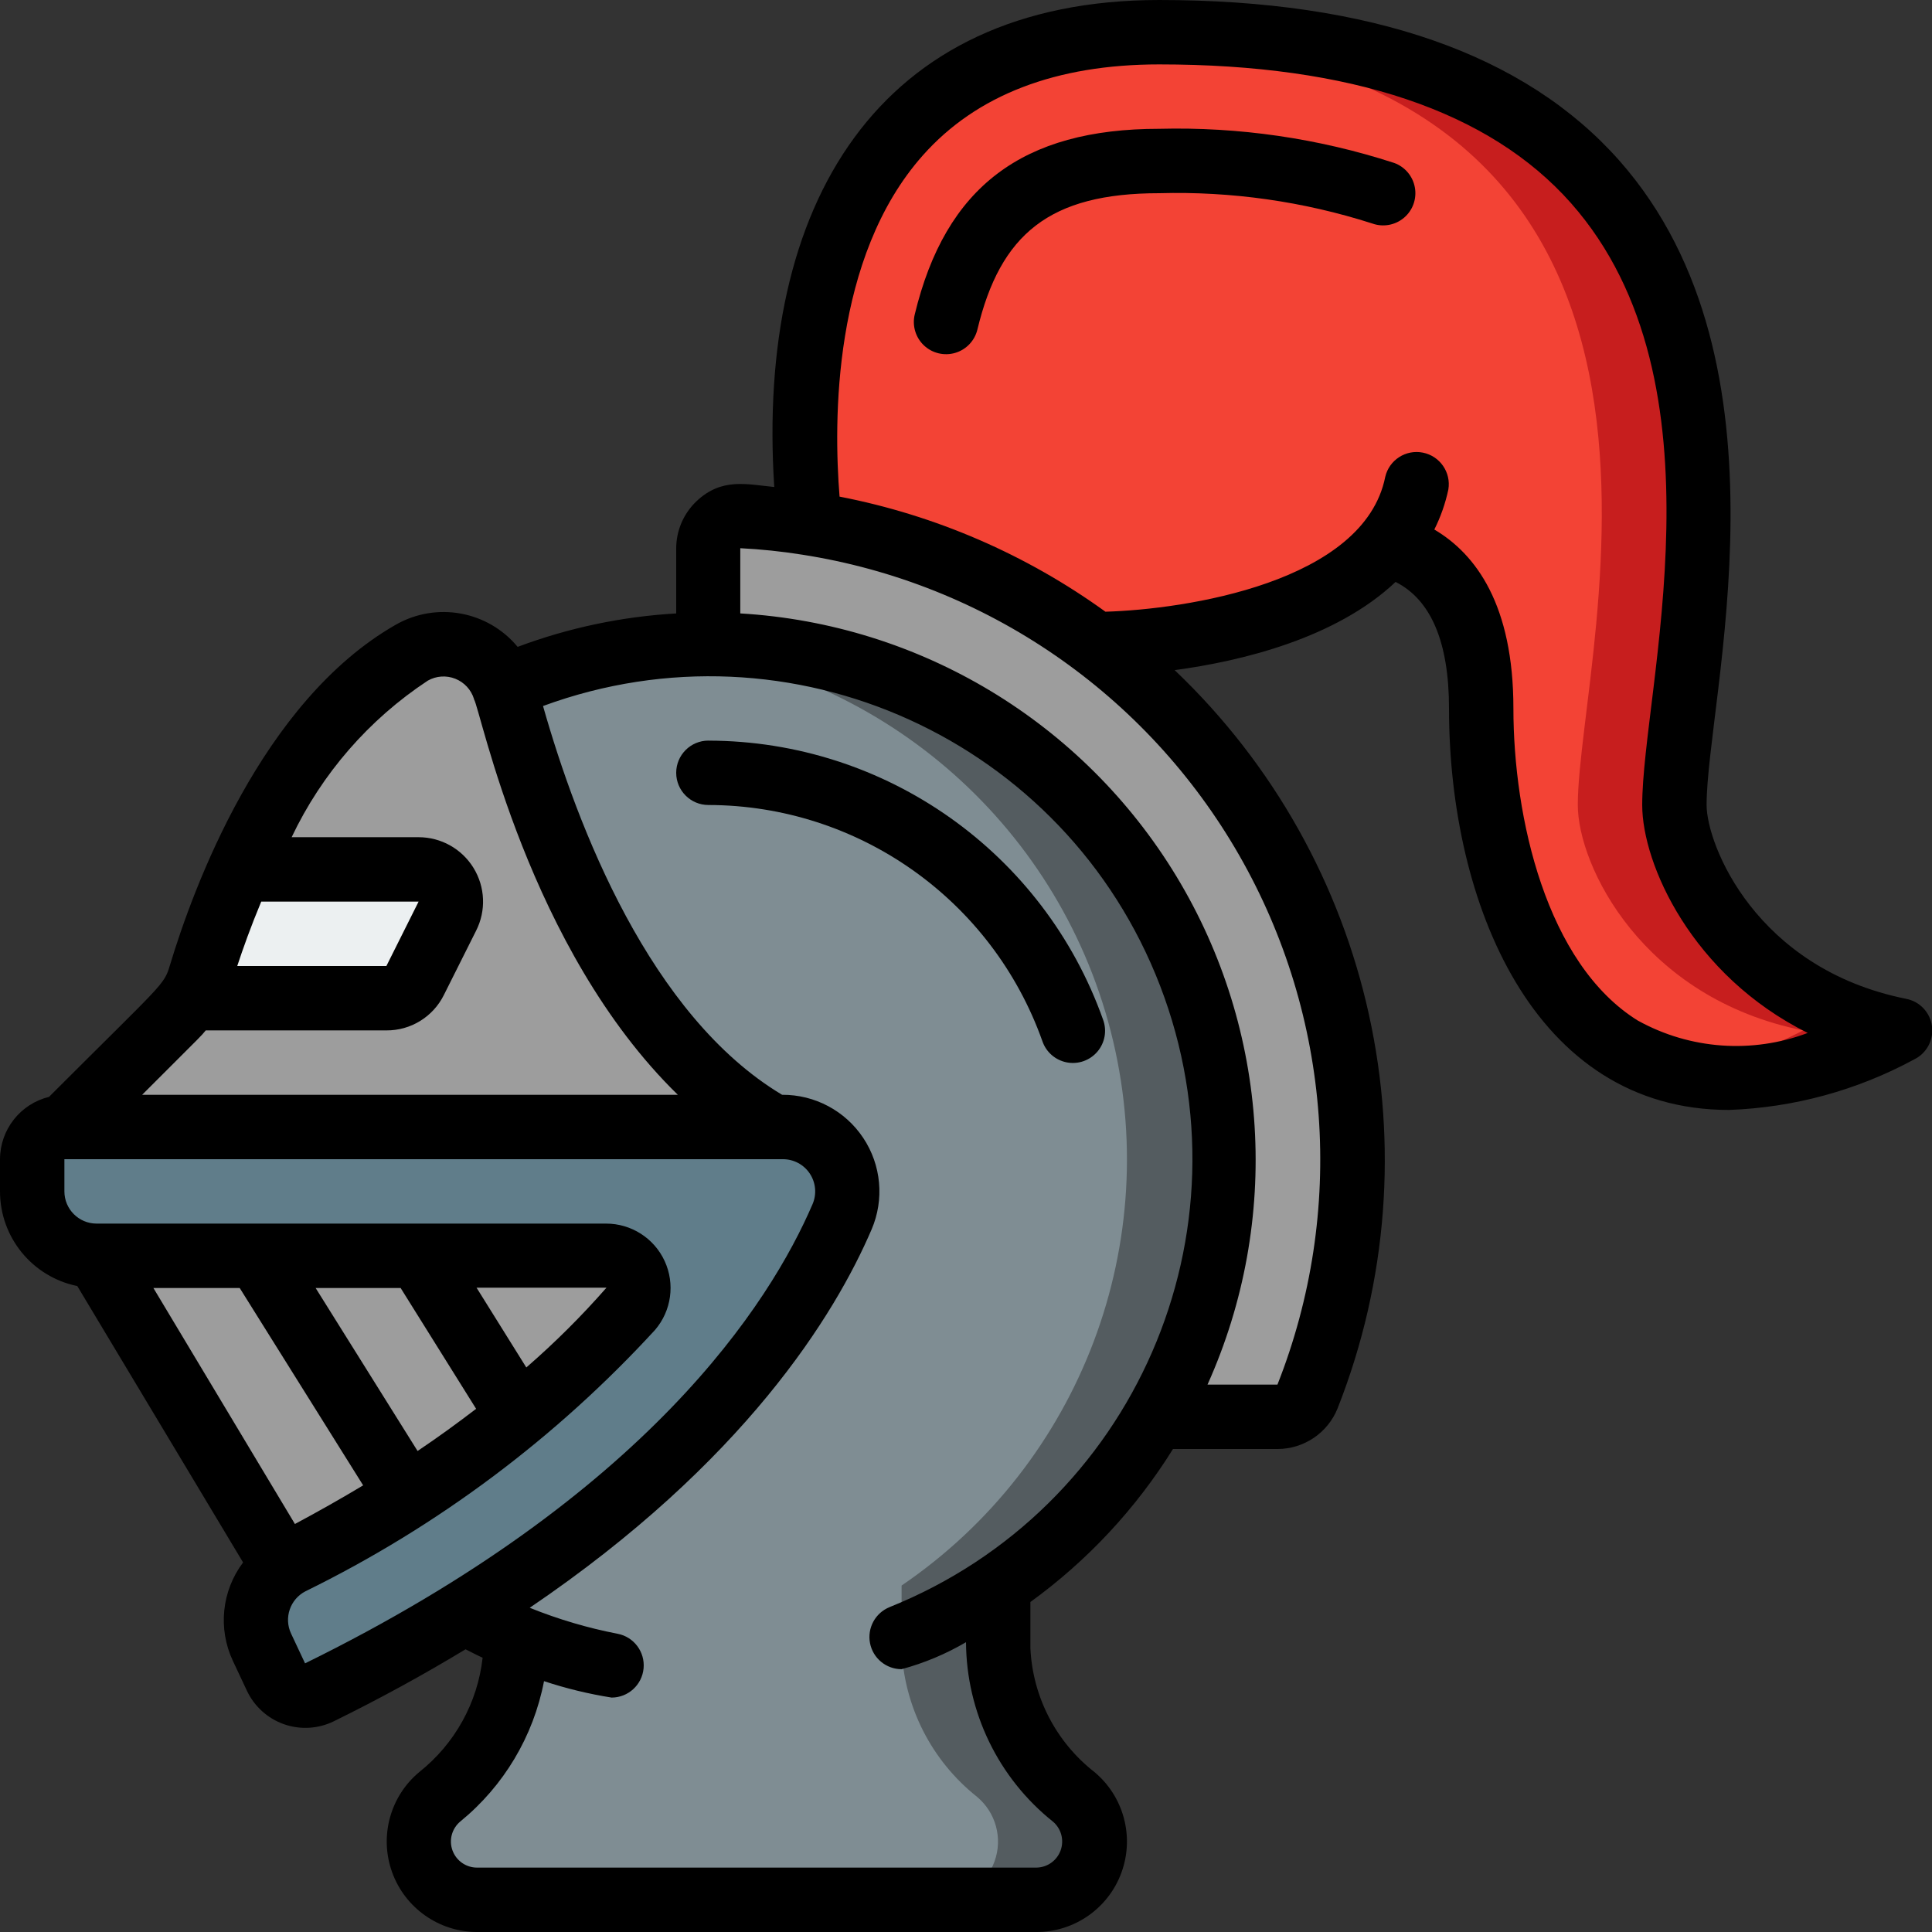 <svg viewBox="0 0 60 60" xmlns="http://www.w3.org/2000/svg"><rect x="0" y="0" width="60" height="60" fill="#333333" stroke="none"/><g id="031---Knight" fill="none"><g id="Layer_3" transform="translate(1 1)"><path id="Shape" d="m18 50.72c-1.026-.198-2.03-.492-3-.88" fill="#f34335"/><path id="Shape" d="m30 48.24c-.939.64-1.945 1.177-3 1.6" fill="#f34335"/><path id="Shape" d="m30 48.24v1.95c.073 1.804.927 3.486 2.34 4.61.586.486.805 1.287.548 2.003s-.936 1.195-1.698 1.197h-17.38c-.761-.001-1.441-.478-1.701-1.194s-.043-1.518.541-2.006c1.419-1.12 2.277-2.804 2.35-4.61v-.35c-.543-.225-1.074-.479-1.59-.76 7.43-4.6 10.5-9.38 11.75-12.29.262-.62.196-1.331-.176-1.892-.372-.561-1.001-.898-1.674-.898h-.31c-4.77-2.68-7.22-9.47-8.3-13.52-.014-.055-.034-.109-.06-.16 6.333-2.745 13.713-1.12 18.306 4.033 4.593 5.152 5.365 12.67 1.914 18.647-1.205 2.09-2.866 3.881-4.86 5.24z" fill="#7f8d93"/><path id="Shape" d="m34.86 43c2.858-4.951 2.858-11.051-.001-16.002s-8.142-8-13.859-7.998c-.5 0-.992.032-1.48.077 6.712.644 12.3 5.425 13.976 11.956 1.675 6.531-.922 13.412-6.496 17.207v1.95c.073 1.804.927 3.486 2.34 4.61.586.486.805 1.287.548 2.003s-.936 1.195-1.698 1.197h3c.761-.002 1.44-.48 1.698-1.197s.039-1.518-.548-2.003c-1.413-1.124-2.267-2.806-2.34-4.61v-1.95c1.994-1.359 3.655-3.15 4.86-5.24z" fill="#545c60"/><path id="Shape" d="m25.16 36.79c-1.25 2.91-4.32 7.69-11.75 12.29h-.01c-1.451.901-2.946 1.729-4.48 2.48-.243.116-.521.131-.775.04-.253-.09-.46-.277-.575-.52l-.44-.93c-.403-.88-.121-1.923.67-2.48.073-.052.15-.099.23-.14 3.991-1.933 7.575-4.611 10.56-7.89.248-.298.302-.714.137-1.065-.165-.351-.519-.576-.907-.575h-15.82c-1.105 0-2-.895-2-2v-1c0-.552.448-1 1-1h22.31c.673-0 1.302.337 1.674.898.372.561.438 1.272.176 1.892z" fill="#607d8a"/><path id="Shape" d="m18.59 39.64c-2.985 3.279-6.569 5.957-10.56 7.89-.08.041-.157.088-.23.14l-5.8-9.67 15.82 0c.388-.001.742.224.907.575.165.351.112.767-.137 1.065z" fill="#9d9d9d"/><path id="Shape" d="m23 34h-22l3.49-3.49c.155-.154.293-.325.41-.51h6.1c.378.004.725-.21.89-.55l1-2c.156-.31.141-.678-.041-.973-.181-.295-.503-.476-.849-.477h-5.54c1.07-2.41 2.81-5.3 5.33-6.73.509-.288 1.119-.338 1.668-.136.549.202.981.636 1.182 1.186.026.051.046.105.06.16 1.08 4.05 3.53 10.84 8.3 13.52z" fill="#9d9d9d"/><path id="Shape" d="m12.89 27.45-1 2c-.165.34-.512.554-.89.55h-6.1c.14-.229.251-.474.33-.73.05-.18.12-.39.2-.62l.03-.09 1-2.56h5.54c.347.001.668.181.849.477.181.295.197.664.041.973z" fill="#ecf0f1"/><path id="Shape" d="m41 35c.002 2.522-.47 5.022-1.39 7.37-.156.382-.528.631-.94.63h-3.81c2.858-4.951 2.858-11.051-.001-16.002s-8.142-8-13.859-7.998v-2.97c-0-.27.109-.53.303-.718.194-.188.456-.29.727-.282.711.035 1.418.112 2.12.23 3.211.5 6.249 1.789 8.84 3.75 5.041 3.77 8.009 9.696 8.01 15.99z" fill="#9d9d9d"/><path id="Shape" d="m43 14c-.141.704-.457 1.361-.92 1.91" fill="#f34335"/><path id="Shape" d="m58 31c-10 5-13-3.92-13-10 0-3.43-1.44-4.7-2.92-5.09-2.55 3.09-9.08 3.09-9.08 3.09l-.01.01c-2.591-1.961-5.629-3.25-8.84-3.75-.37-3.15-1.03-15.26 10.85-15.26 22 0 16 19 16 24 0 1.88 2 6 7 7z" fill="#f34335"/><path id="Shape" d="m51 24c0-5 6-24-16-24-.423 0-.826.019-1.218.049 19.878 1.013 14.218 19.092 14.218 23.951 0 1.88 2 6 7 7-1.18.613-2.441 1.054-3.746 1.31 1.775.383 3.994.066 6.746-1.31-5-1-7-5.12-7-7z" fill="#c71e1e"/></g><g id="Layer_11" fill="#000"><path id="Shape" d="m22 23c-.552 0-1 .448-1 1s.448 1 1 1c4.66.008 8.811 2.944 10.372 7.334.116.341.407.593.761.66.354.067.716-.062.949-.336.233-.275.3-.653.175-.991-1.844-5.188-6.751-8.657-12.257-8.666z"/><path id="Shape" d="m59.2 31.02c-4.675-.935-6.2-4.795-6.2-6.02 0-3.266 2.887-13.687-2.715-20.018-2.926-3.306-7.732-4.982-14.285-4.982-8.746 0-12.521 6.358-11.955 15.124-.85-.082-1.632-.3-2.418.445-.399.381-.626.908-.627 1.46v2.022c-1.684.096-3.344.446-4.924 1.038-.926-1.118-2.522-1.409-3.783-.689-4.179 2.384-6.3 8.2-7.019 10.586-.185.619-.207.533-3.752 4.078-.892.219-1.519 1.018-1.522 1.936v1c0 1.425 1.003 2.654 2.4 2.939l5.149 8.584c-.664.881-.786 2.057-.317 3.056l.436.928c.229.487.644.862 1.151 1.04.508.178 1.066.145 1.549-.092 1.488-.731 2.843-1.48 4.09-2.235.176.088.351.181.53.262-.156 1.398-.864 2.675-1.966 3.549-.908.756-1.246 2-.845 3.112.401 1.112 1.454 1.854 2.636 1.857h17.374c1.183.001 2.24-.74 2.643-1.853.403-1.113.066-2.359-.843-3.116-1.19-.93-1.916-2.332-1.987-3.841v-1.439c1.77-1.282 3.274-2.896 4.428-4.751h3.244c.821-0 1.56-.499 1.867-1.26 3.141-7.96 1.14-17.03-5.059-22.929 2.092-.281 5.014-.993 6.861-2.739 1.101.555 1.659 1.872 1.659 3.928 0 6.056 2.633 12.47 8.694 12.47 2.013-.072 3.982-.61 5.753-1.57.386-.189.609-.603.553-1.029-.056-.426-.378-.769-.8-.851zm-51.087-3.02h4.887l-1 2h-4.632c.174-.53.419-1.219.745-2zm-1.724 4h5.611c.756.005 1.449-.422 1.785-1.1l1-1.995c.315-.62.285-1.359-.08-1.952s-1.01-.953-1.705-.953h-3.943c.939-1.976 2.401-3.657 4.228-4.862.261-.149.576-.17.855-.059.279.111.493.343.581.63v.01c.2.293 1.679 7.745 6.33 12.281h-16.637c2.124-2.124 1.754-1.744 1.975-2zm-1.625 8h2.68l3.834 6.129c-.679.408-1.386.808-2.119 1.2zm5.038 0h2.64l2.344 3.752c-.58.445-1.182.883-1.818 1.31zm-.328 11.657-.436-.928c-.227-.488-.027-1.067.452-1.312 4.092-2.007 7.773-4.759 10.855-8.117.508-.594.623-1.429.296-2.138-.327-.709-1.038-1.163-1.819-1.162h-15.822c-.552 0-1-.448-1-1v-1l22.314 0c.336-.001.651.168.836.448.186.281.218.636.086.945-1.326 3.088-5.136 9.047-15.762 14.264zm5.326-11.666h4.034c-.772.881-1.604 1.709-2.489 2.477zm12.826 9.92c-.443.179-.698.648-.607 1.118.091.47.502.809.981.809.701-.189 1.374-.471 2-.838.012 2.17 1.004 4.218 2.7 5.572.258.218.353.574.239.892s-.414.532-.752.536h-17.374c-.341-0-.645-.214-.761-.534-.116-.32-.019-.679.243-.898 1.351-1.103 2.271-2.645 2.6-4.358.685.227 1.387.397 2.1.51.515-.002.944-.394.992-.907.048-.513-.301-.978-.807-1.075-.934-.18-1.847-.451-2.729-.807 6.671-4.524 9.481-9.1 10.617-11.749.399-.93.302-1.999-.259-2.842-.56-.843-1.508-1.347-2.52-1.34-4.1-2.452-6.359-8.322-7.425-12.074 7.69-2.826 16.225 1.045 19.165 8.692 2.941 7.647-.802 16.239-8.404 19.293zm12.046-6.911h-2.172c2.293-5.101 1.931-11.002-.966-15.785-2.898-4.783-7.961-7.836-13.544-8.165v-2.025c.642.032 1.283.099 1.918.2 5.71.888 10.705 4.325 13.578 9.339 2.872 5.014 3.309 11.062 1.186 16.436zm11.2-11.3c-2.857-1.768-3.872-6.33-3.872-9.7 0-3.213-1.162-4.791-2.456-5.555.198-.395.344-.813.436-1.245.087-.532-.262-1.037-.791-1.143s-1.046.226-1.169.751c-.657 3.281-6.213 4.118-8.69 4.189-2.46-1.777-5.278-2.997-8.257-3.574-.187-2.322-.224-7.438 2.588-10.6 1.664-1.874 4.133-2.823 7.339-2.823 5.956 0 10.258 1.449 12.787 4.307 4.949 5.593 2.213 15.135 2.213 18.693 0 1.836 1.541 5.289 5.14 7.079-1.726.651-3.651.512-5.266-.379z"/><path id="Shape" d="m43.293 5.059c-2.353-.764-4.82-1.122-7.293-1.059-4.243 0-6.636 1.8-7.592 5.766-.084.347.025.713.284.959.259.246.63.335.973.234.343-.101.605-.378.689-.725.714-2.965 2.237-4.234 5.647-4.234 2.243-.062 4.48.256 6.616.941.336.121.711.053.984-.177s.402-.589.339-.941c-.063-.352-.309-.643-.646-.764z"/></g></g></svg>